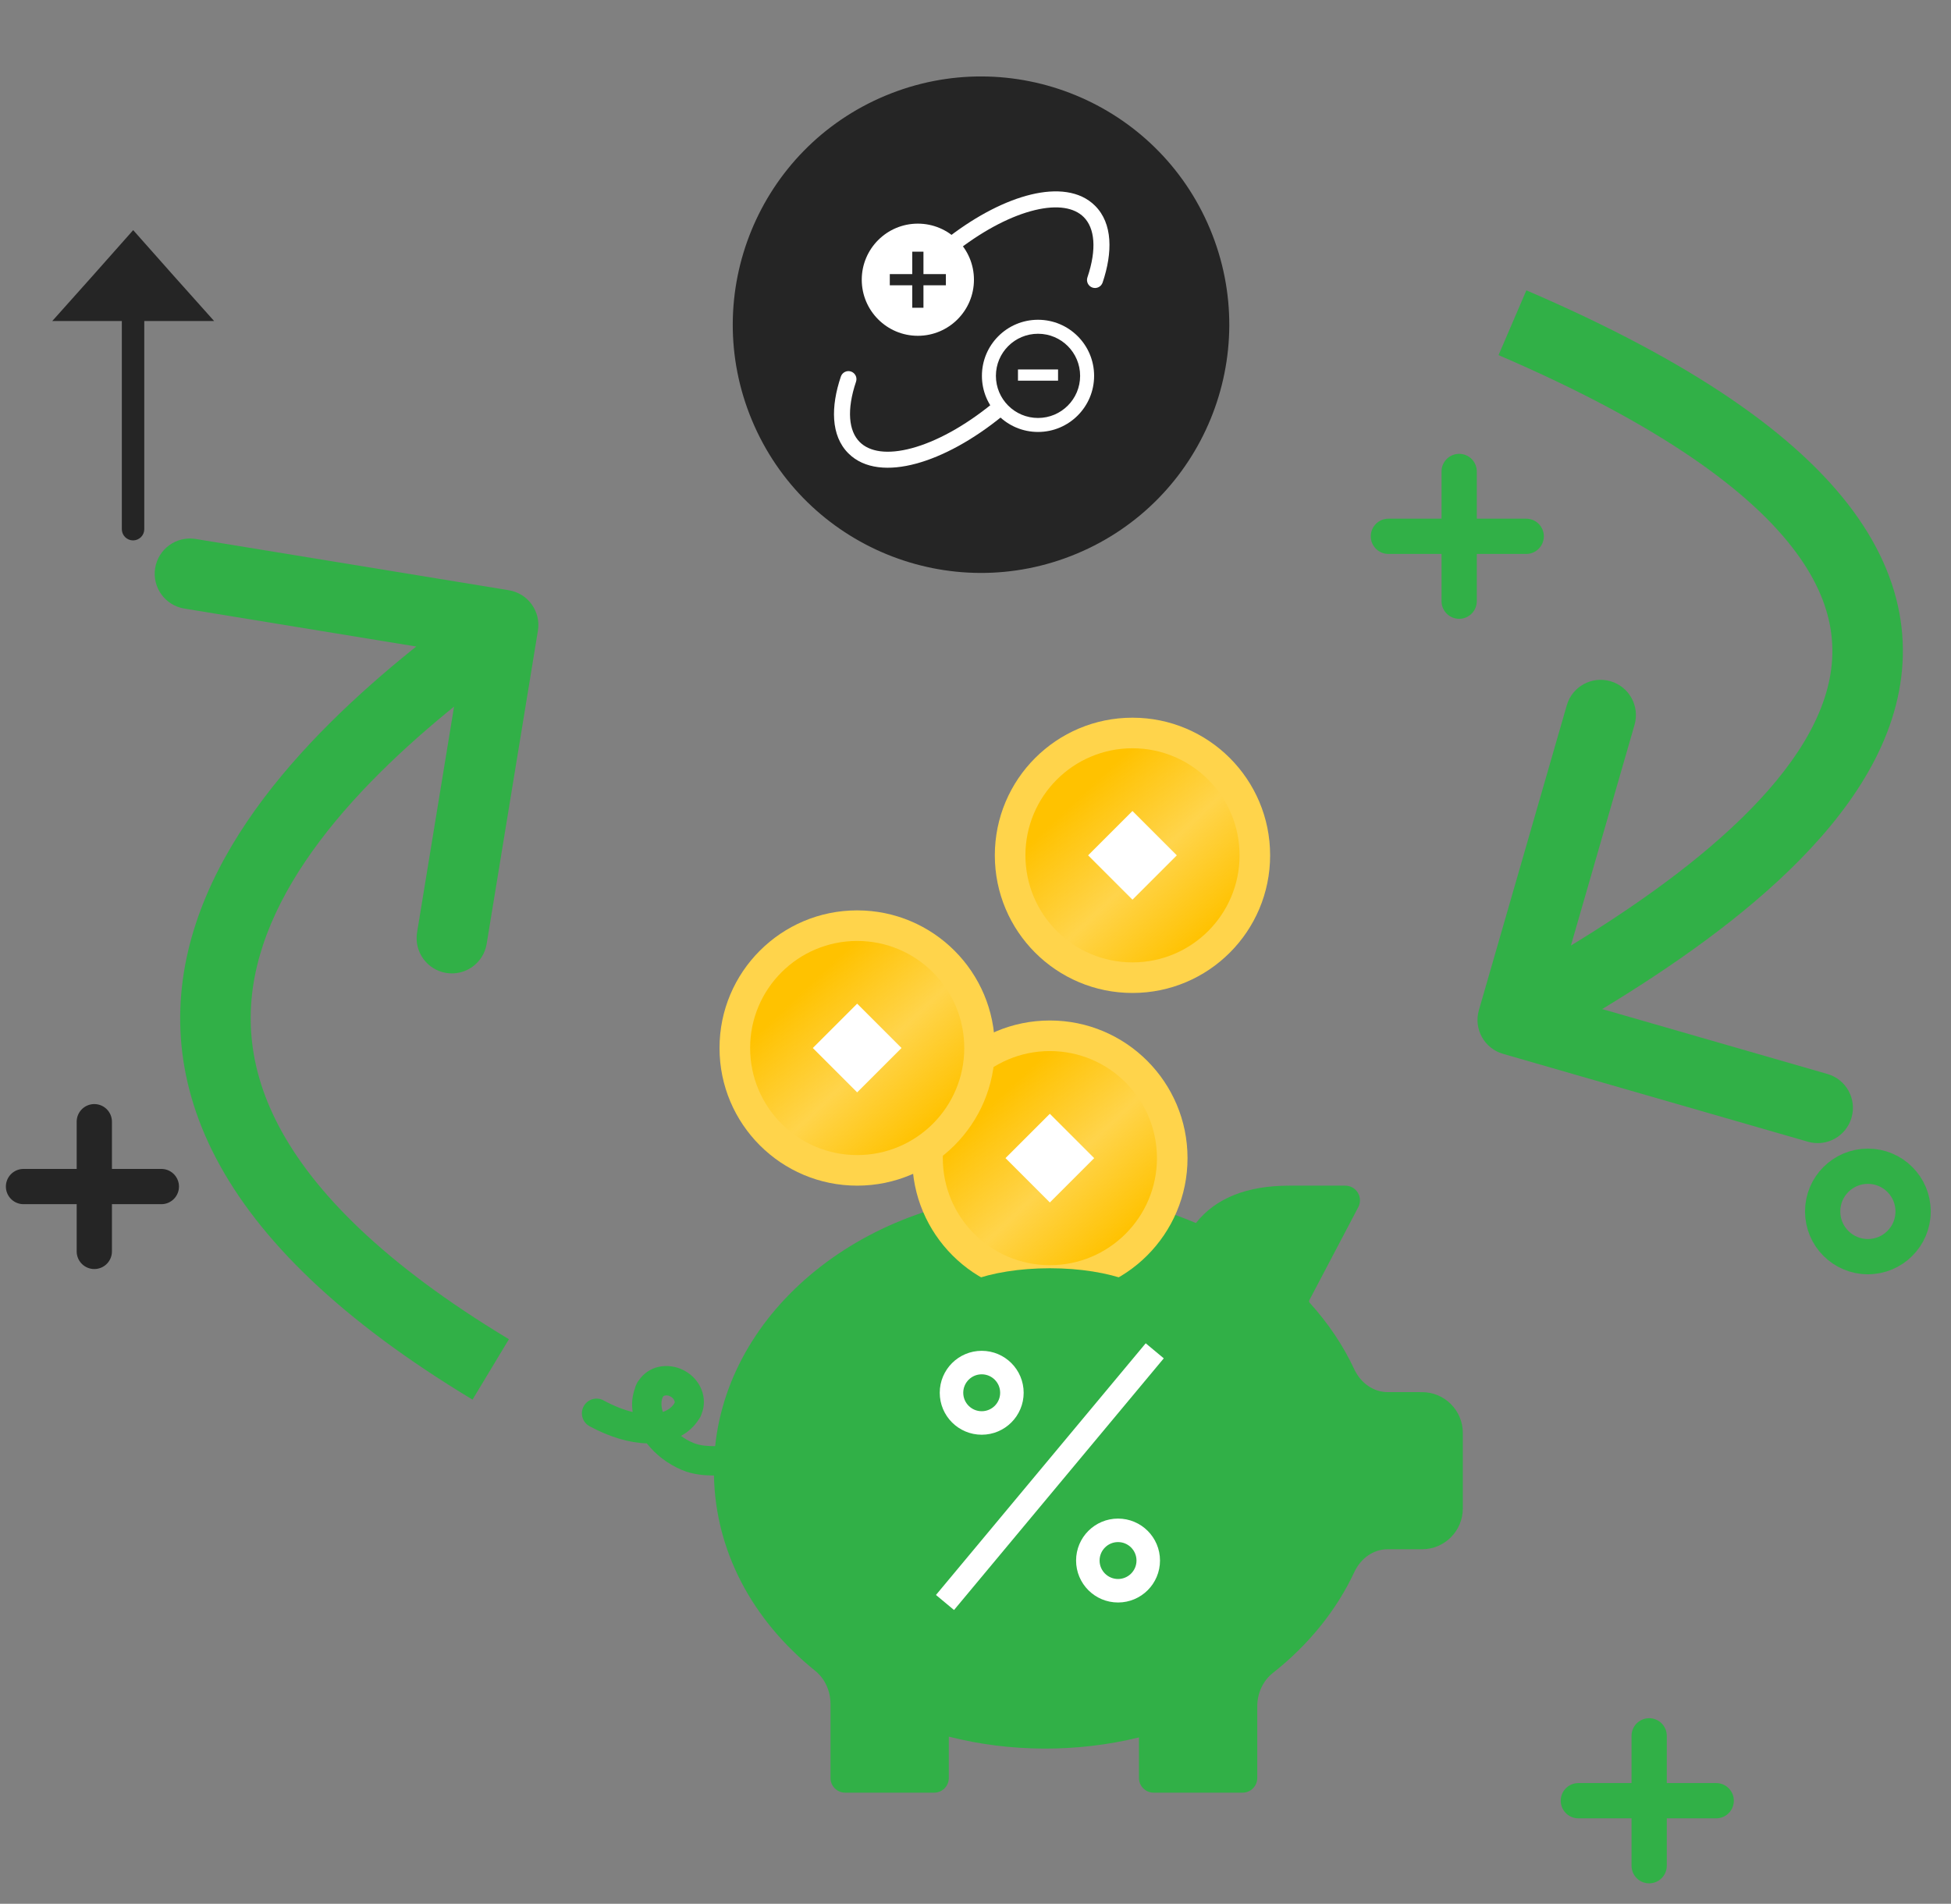 <svg width="83" height="81" viewBox="0 0 83 81" fill="none" xmlns="http://www.w3.org/2000/svg">
<rect x="0" y="0" width="83" height="81" fill="#808080" stroke="none"/>
<path d="M25.675 59.581C26.157 59.842 26.568 59.992 26.915 60.076C26.859 59.718 26.899 59.376 27.014 59.065C27.026 59.011 27.043 58.957 27.071 58.905C27.081 58.882 27.092 58.86 27.103 58.839C27.104 58.836 27.105 58.833 27.106 58.83C27.129 58.789 27.155 58.752 27.185 58.718C27.377 58.438 27.669 58.233 28.016 58.155C28.383 58.074 28.775 58.13 29.12 58.317C29.819 58.695 30.12 59.497 29.844 60.162C29.833 60.202 29.817 60.241 29.797 60.279C29.796 60.281 29.795 60.284 29.794 60.286C29.782 60.309 29.768 60.331 29.748 60.363C29.742 60.375 29.732 60.383 29.724 60.395C29.541 60.684 29.284 60.921 28.97 61.093C29.13 61.209 29.305 61.311 29.496 61.39C29.792 61.514 30.129 61.528 30.424 61.529C31.057 55.496 37.115 50.749 44.474 50.749C46.704 50.749 48.906 51.192 50.877 52.036C51.709 50.98 53.042 50.445 54.848 50.445H57.231C57.45 50.445 57.653 50.56 57.766 50.747C57.879 50.934 57.886 51.167 57.784 51.361L55.7 55.322C55.678 55.363 55.699 55.409 55.724 55.436C56.509 56.302 57.144 57.25 57.613 58.255C57.895 58.855 58.438 59.229 59.03 59.229L60.498 59.23C61.454 59.229 62.232 60.007 62.232 60.964V64.18C62.232 65.137 61.454 65.915 60.498 65.915H59.029C58.437 65.915 57.894 66.289 57.613 66.891C56.861 68.506 55.662 69.99 54.147 71.181C53.733 71.509 53.487 72.037 53.487 72.593V75.646C53.487 75.991 53.207 76.271 52.862 76.271H49.078C48.733 76.271 48.454 75.991 48.454 75.646V73.92C45.828 74.567 42.966 74.553 40.365 73.887V75.646C40.365 75.991 40.086 76.271 39.741 76.271L35.956 76.271C35.611 76.271 35.331 75.992 35.331 75.647V72.491C35.331 71.943 35.09 71.42 34.689 71.094C31.96 68.898 30.436 65.951 30.373 62.778C29.998 62.775 29.507 62.749 29.017 62.545C28.414 62.293 27.894 61.893 27.517 61.41C26.771 61.388 25.94 61.145 25.082 60.681C24.779 60.517 24.666 60.138 24.83 59.834C24.994 59.53 25.373 59.416 25.676 59.581L25.675 59.581ZM28.525 59.416C28.447 59.373 28.361 59.358 28.289 59.375C28.265 59.38 28.223 59.394 28.203 59.431C28.203 59.432 28.203 59.434 28.202 59.434C28.119 59.595 28.119 59.825 28.197 60.074C28.425 59.993 28.601 59.865 28.696 59.69C28.696 59.69 28.697 59.69 28.697 59.689C28.722 59.639 28.677 59.499 28.525 59.416Z" fill="#31B047"/>
<path d="M40.202 68.18L49.125 57.472" stroke="white"/>
<circle cx="47.564" cy="66.395" r="1.285" stroke="white"/>
<circle cx="41.764" cy="59.257" r="1.285" stroke="white"/>
<circle cx="44.664" cy="49.274" r="5.856" fill="#FFD44B"/>
<circle cx="44.664" cy="49.274" r="4.555" fill="url(#paint0_linear_1309_11607)"/>
<rect x="42.776" y="49.274" width="2.668" height="2.668" transform="rotate(-45 42.776 49.274)" fill="white"/>
<circle cx="36.466" cy="44.589" r="5.856" fill="#FFD44B"/>
<circle cx="36.467" cy="44.589" r="4.555" fill="url(#paint1_linear_1309_11607)"/>
<rect x="34.579" y="44.589" width="2.668" height="2.668" transform="rotate(-45 34.579 44.589)" fill="white"/>
<circle cx="48.178" cy="36.391" r="5.856" fill="#FFD44B"/>
<circle cx="48.179" cy="36.391" r="4.555" fill="url(#paint2_linear_1309_11607)"/>
<rect x="46.291" y="36.391" width="2.668" height="2.668" transform="rotate(-45 46.291 36.391)" fill="white"/>
<ellipse cx="44.664" cy="55.716" rx="4.685" ry="1.757" fill="#31B047"/>
<path d="M22.884 26.834C23.018 26.017 22.464 25.246 21.646 25.112L8.324 22.931C7.506 22.798 6.735 23.352 6.601 24.169C6.467 24.987 7.022 25.758 7.839 25.892L19.682 27.83L17.743 39.673C17.61 40.49 18.164 41.261 18.982 41.395C19.799 41.529 20.57 40.975 20.704 40.157L22.884 26.834ZM21.65 56.979C16.303 53.757 13.319 50.684 11.857 47.903C10.424 45.176 10.393 42.623 11.183 40.225C11.991 37.771 13.678 35.431 15.755 33.29C17.822 31.16 20.199 29.306 22.28 27.81L20.529 25.374C18.387 26.913 15.848 28.886 13.602 31.201C11.365 33.507 9.34 36.23 8.334 39.286C7.309 42.397 7.361 45.799 9.202 49.299C11.014 52.745 14.497 56.172 20.102 59.549L21.65 56.979Z" fill="#31B047"/>
<path d="M62.915 42.98C62.685 43.776 63.145 44.608 63.941 44.837L76.913 48.576C77.709 48.806 78.54 48.346 78.769 47.55C78.999 46.754 78.54 45.923 77.743 45.694L66.213 42.37L69.537 30.839C69.766 30.043 69.307 29.212 68.511 28.983C67.715 28.753 66.883 29.212 66.654 30.009L62.915 42.98ZM63.751 15.109C70.648 18.072 74.51 20.932 76.409 23.503C78.223 25.959 78.282 28.186 77.395 30.303C76.456 32.547 74.404 34.755 71.797 36.817C69.217 38.857 66.238 40.642 63.631 42.083L65.082 44.709C67.741 43.239 70.887 41.361 73.658 39.17C76.403 36.999 78.929 34.406 80.162 31.462C81.449 28.39 81.276 25.043 78.822 21.72C76.453 18.513 72.01 15.392 64.935 12.353L63.751 15.109Z" fill="#31B047"/>
<path d="M45.806 23.557C51.187 21.308 53.726 15.124 51.478 9.743C49.229 4.362 43.044 1.823 37.664 4.072C32.283 6.32 29.744 12.505 31.992 17.886C34.241 23.267 40.426 25.806 45.806 23.557Z" fill="#252525"/>
<path fill-rule="evenodd" clip-rule="evenodd" d="M44.16 17.783C45.149 17.783 45.951 16.981 45.951 15.991C45.951 15.002 45.149 14.2 44.16 14.2C43.17 14.2 42.368 15.002 42.368 15.991C42.368 16.981 43.17 17.783 44.16 17.783ZM46.546 15.991C46.546 17.309 45.478 18.378 44.16 18.378C42.842 18.378 41.773 17.309 41.773 15.991C41.773 14.673 42.842 13.605 44.16 13.605C45.478 13.605 46.546 14.673 46.546 15.991Z" fill="white"/>
<path fill-rule="evenodd" clip-rule="evenodd" d="M42.69 17.225C42.809 17.371 42.787 17.586 42.641 17.705C41.402 18.714 40.111 19.419 38.97 19.726C37.846 20.03 36.772 19.968 36.092 19.288C35.337 18.534 35.342 17.295 35.772 16.022C35.832 15.843 36.025 15.747 36.203 15.807C36.382 15.868 36.478 16.061 36.418 16.239C36.01 17.449 36.107 18.339 36.574 18.806C36.993 19.226 37.752 19.349 38.793 19.068C39.817 18.792 41.023 18.143 42.21 17.176C42.356 17.057 42.571 17.079 42.69 17.225Z" fill="white"/>
<path fill-rule="evenodd" clip-rule="evenodd" d="M40.31 10.551C40.196 10.401 40.224 10.187 40.374 10.073C41.563 9.163 42.784 8.537 43.862 8.277C44.928 8.02 45.938 8.105 46.587 8.755C47.342 9.509 47.337 10.748 46.908 12.021C46.847 12.2 46.654 12.296 46.476 12.236C46.297 12.175 46.201 11.982 46.261 11.803C46.669 10.594 46.572 9.704 46.105 9.237C45.705 8.836 44.996 8.705 44.022 8.94C43.062 9.172 41.926 9.744 40.788 10.614C40.639 10.729 40.425 10.7 40.31 10.551Z" fill="white"/>
<path fill-rule="evenodd" clip-rule="evenodd" d="M41.434 11.901C41.434 13.219 40.365 14.287 39.047 14.287C37.73 14.287 36.661 13.219 36.661 11.901C36.661 10.583 37.73 9.515 39.047 9.515C40.365 9.515 41.434 10.583 41.434 11.901ZM38.809 10.708H39.286V11.662H40.24V12.139H39.286V13.094H38.809V12.139H37.854V11.662H38.809V10.708Z" fill="white"/>
<path d="M45.012 16.196V15.719H43.307V16.196H45.012Z" fill="white"/>
<path d="M5.66 22.992C5.534 22.992 5.412 22.941 5.322 22.852C5.233 22.762 5.183 22.641 5.183 22.514V12.046H6.138V22.514C6.138 22.641 6.088 22.762 5.998 22.852C5.908 22.941 5.787 22.992 5.66 22.992Z" fill="#252525"/>
<path d="M5.666 13.658H9.109L7.384 11.728L5.666 9.791L3.948 11.728L2.224 13.658H5.666Z" fill="#252525"/>
<path d="M62.076 20.059V25.578" stroke="#31B047" stroke-width="1.5" stroke-miterlimit="10" stroke-linecap="round"/>
<path d="M59.065 22.818H64.928" stroke="#31B047" stroke-width="1.5" stroke-miterlimit="10" stroke-linecap="round"/>
<path d="M70.159 73.853V79.379" stroke="#31B047" stroke-width="1.5" stroke-miterlimit="10" stroke-linecap="round"/>
<path d="M67.147 76.613H73.011" stroke="#31B047" stroke-width="1.5" stroke-miterlimit="10" stroke-linecap="round"/>
<path d="M4.012 47.724V53.243" stroke="#252525" stroke-width="1.5" stroke-miterlimit="10" stroke-linecap="round"/>
<path d="M1 50.483H6.864" stroke="#252525" stroke-width="1.5" stroke-miterlimit="10" stroke-linecap="round"/>
<path d="M79.464 53.466C80.526 53.466 81.388 52.605 81.388 51.542C81.388 50.48 80.526 49.619 79.464 49.619C78.401 49.619 77.54 50.48 77.54 51.542C77.54 52.605 78.401 53.466 79.464 53.466Z" stroke="#31B047" stroke-width="1.5" stroke-miterlimit="10" stroke-linecap="round"/>
<defs>
<linearGradient id="paint0_linear_1309_11607" x1="41.573" y1="45.858" x2="47.917" y2="52.527" gradientUnits="userSpaceOnUse">
<stop offset="0.134" stop-color="#FFC200"/>
<stop offset="0.58" stop-color="#FFC200" stop-opacity="0"/>
<stop offset="1" stop-color="#FFC200"/>
</linearGradient>
<linearGradient id="paint1_linear_1309_11607" x1="33.376" y1="41.173" x2="39.72" y2="47.843" gradientUnits="userSpaceOnUse">
<stop offset="0.134" stop-color="#FFC200"/>
<stop offset="0.58" stop-color="#FFC200" stop-opacity="0"/>
<stop offset="1" stop-color="#FFC200"/>
</linearGradient>
<linearGradient id="paint2_linear_1309_11607" x1="45.088" y1="32.975" x2="51.432" y2="39.644" gradientUnits="userSpaceOnUse">
<stop offset="0.134" stop-color="#FFC200"/>
<stop offset="0.58" stop-color="#FFC200" stop-opacity="0"/>
<stop offset="1" stop-color="#FFC200"/>
</linearGradient>
</defs>
</svg>
